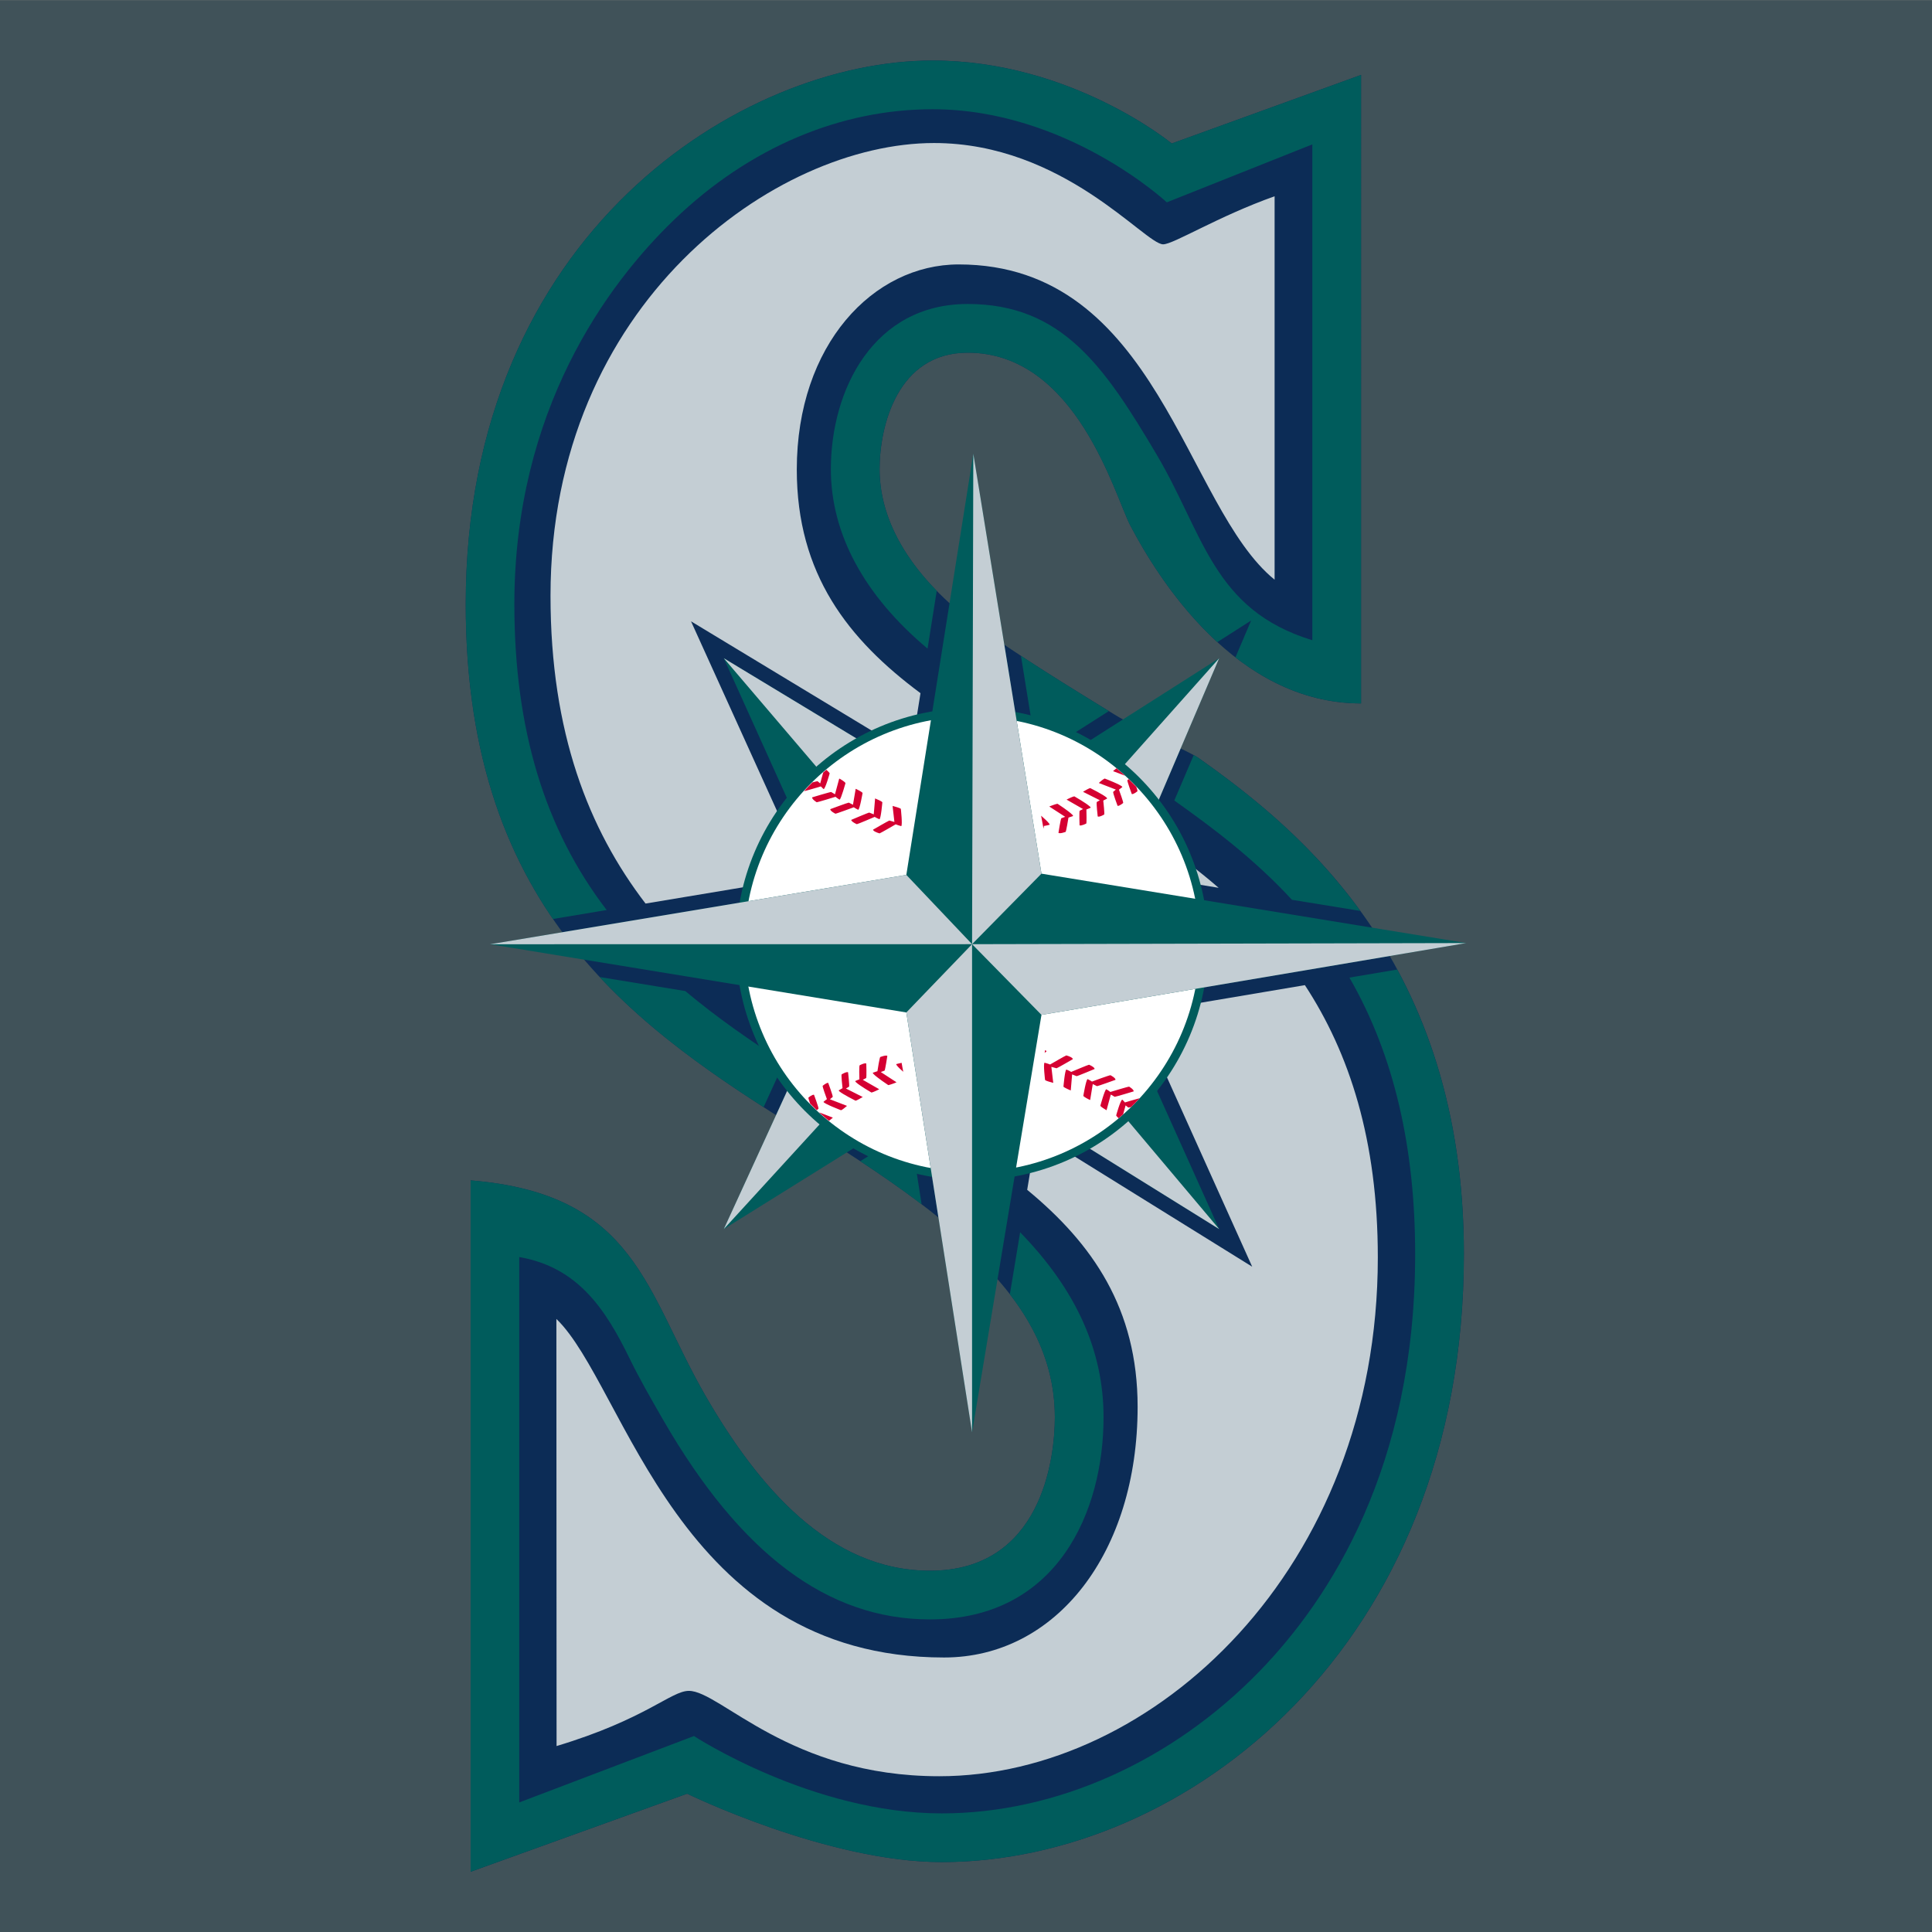 <?xml version="1.0" encoding="UTF-8" standalone="no"?>
<svg
   xmlns:dc="http://purl.org/dc/elements/1.1/"
   xmlns:cc="http://creativecommons.org/ns#"
   xmlns:rdf="http://www.w3.org/1999/02/22-rdf-syntax-ns#"
   xmlns:svg="http://www.w3.org/2000/svg"
   xmlns="http://www.w3.org/2000/svg"
   version="1.1"
   id="svg23675"
   viewBox="0 0 250 250"
   height="250"
   width="250">
  <rect x="0" y="0" width="250" height="250" fill="#808080" stroke="none"/>
  <defs
     id="defs23713" />
  <path
     id="path23677"
     d="M0 .021h250v249.996H0z"
     fill="#405259" />
  <path
     id="path23679"
     fill="#0c2c56"
     d="M60.898 152.743c21.416 1.739 22.636 14.435 30.396 27.878 6.752 11.688 16.006 22.629 29.038 22.629 14.435 0 16.166-14.466 16.166-19.852 0-8.408-4.257-15.183-10.688-21.226-1.022-.946-2.762-3.311-3.875-4.227-4.349-3.586-9.384-6.942-14.633-10.284-1.435-.916-2.212-.412-3.67-1.328-20.82-13.106-43.365-27.942-43.365-68.142 0-48.02 35.744-70.358 60.402-70.358 17.959 0 30.953 10.735 30.953 10.735l24.498-8.873v81.329c-16.221 0-26.275-16.189-29.854-23.025-2.021-3.86-6.965-22.362-21.049-22.362-9.087 0-11.398 9.499-11.398 15.068 0 7.774 5.203 14.931 13.122 20.63 4.959 3.563 11.224 7.416 17.281 11.131 2.892 1.785 9.826 4.875 10.826 5.584 13.152 9.308 34.378 26.436 34.378 64.229 0 50.812-35.996 78.674-67.574 78.674-14.809 0-32.936-8.85-32.936-8.85l-28.015 10.101v-89.461z" />
  <g
     id="g23681"
     fill="#005c5c">
    <path
       id="path23683"
       d="M143.479 92.017c-3.86-2.373-7.782-4.792-11.368-7.149l1.351 8.354c1.373.862 2.754 1.717 4.112 2.556l5.905-3.761zM98.808 143.268l2.647-5.783c-4.288-2.777-8.659-5.787-12.779-9.243l-11.085-1.815c6.317 6.769 13.763 12.034 21.217 16.841zM117.89 147.082c-.237-.168-.473-.32-.702-.488l-5.867 3.662c2.77 1.831 5.44 3.678 7.935 5.585l-1.366-8.759z" />
    <path
       id="path23685"
       d="M174.614 126.502c5.852 10.144 8.507 22.183 8.507 35.778 0 27.496-10.964 44.54-20.157 54-11.353 11.674-26.337 18.372-41.115 18.372-16.777 0-32.051-10.01-32.051-10.01l-22.606 8.591v-70.572c7.561 1.313 11.139 6.684 14.282 13.138 1.267 2.595 2.739 5.158 4.364 7.98 10.017 17.334 21.293 25.772 34.493 25.772 16.586 0 22.469-14.084 22.469-26.153 0-8.637-3.548-16.495-10.796-23.941l-1.328 8.026c3.617 4.685 5.821 9.888 5.821 15.915 0 5.386-1.731 19.852-16.166 19.852-13.031 0-22.286-10.94-29.038-22.629-7.759-13.443-8.98-26.139-30.396-27.878v89.462l28.015-10.101s18.127 8.85 32.936 8.85c31.578 0 67.574-27.862 67.574-78.674 0-15.427-3.54-27.405-8.621-36.824l-6.187 1.046zM155.045 98.052c-.115-.084-.32-.206-.58-.343l-2.51 5.875c4.799 3.411 10.276 7.484 15.221 12.848l8.85 1.442c-6.73-9.263-14.755-15.42-20.981-19.822zM78.506 117.758c-8.026-10.467-11.948-23.422-11.948-39.566 0-25.055 11.963-41.359 20.638-49.721 9.857-9.506 21.69-14.335 33.47-14.335 17.411 0 30.319 12.047 30.319 12.047l18.83-7.5v64.163c-12.863-3.929-14.038-13.717-20.165-24.055-6.744-11.391-12.245-19.455-24.437-19.455-12.162 0-17.7 11.078-17.7 21.37 0 8.385 4.318 16.35 12.512 23.224l1.19-7.477c-4.608-4.7-7.4-10.056-7.4-15.747 0-5.57 2.312-15.068 11.398-15.068 14.084 0 19.027 18.501 21.049 22.362 1.915 3.655 5.685 9.987 11.254 15.091l4.379-2.792-2.029 4.768c4.448 3.449 9.872 5.958 16.251 5.958V9.696l-24.498 8.873S138.626 7.834 120.666 7.834c-24.658 0-60.402 22.339-60.402 70.358 0 17.914 4.479 30.792 11.284 40.726l6.958-1.16z" />
  </g>
  <g
     id="g23687"
     fill="#c4ced4">
    <path
       id="path23689"
       d="M104.4 113.44L89.417 80.397l28.435 17.197 1.259-7.896c-9.354-6.958-16.007-15.389-16.007-28.938 0-16.174 9.911-26.542 20.95-26.542 25.78 0 29.251 31.372 40.879 40.794V25.397c-7.324 2.602-13.077 6.218-14.42 6.218-2.357 0-12.871-13.107-29.648-13.107-20.515 0-49.629 20.744-49.629 58.579 0 17.723 4.944 30.243 12.298 39.833l20.866-3.48zM149.734 108.779l-1.915 4.486 9.873 1.618c-2.541-2.206-5.218-4.212-7.958-6.104zM96.176 129.47c2.189 1.717 4.44 3.33 6.729 4.871l1.61-3.506-8.339-1.365zM147.613 131.064l.046.907 14.374 31.94-27.894-17.318-1.221 7.37c8.438 6.958 14.29 15.351 14.29 28.076 0 18.905-10.551 32.44-25.047 32.44-34.5 0-41.214-35.172-50.164-43.809l.023 55.268c11.551-3.479 14.809-7.141 17.12-7.141 4.09 0 13.016 11.047 32.395 11.047 27.694 0 56.755-26.81 56.755-67.123 0-15.229-3.692-26.475-9.438-35.244l-21.239 3.587z" />
  </g>
  <path
     id="path23691"
     d="M93.658 85.173l13.23 29.297-.16 16.068-13.07 28.507 26.78-16.693 9.445-.641 27.878 17.334-11.971-26.623-.938-17.005 12.909-30.244-24.254 15.434-12.764.947"
     fill="#005c5c" />
  <path
     id="path23693"
     d="M93.658 85.173l20.951 24.567-7.881 20.798-13.07 28.507 22.202-24.262 14.023 6.928 27.878 17.334-25.2-29.926 12.291-13.702 12.909-30.244-22.995 25.833-14.023-9.452"
     fill="#c4ced4" />
  <path
     id="path23695"
     fill="#005c5c"
     d="M156.342 122.176c0 16.88-13.68 30.552-30.556 30.552S95.23 139.056 95.23 122.176c0-16.876 13.68-30.556 30.556-30.556s30.556 13.68 30.556 30.556z" />
  <path
     id="path23697"
     fill="#FFF"
     d="M155.243 122.176c0 16.27-13.184 29.453-29.458 29.453-16.266 0-29.457-13.184-29.457-29.453 0-16.266 13.191-29.457 29.457-29.457 16.275 0 29.458 13.191 29.458 29.457z" />
  <g
     id="g23699"
     fill="#d50032">
    <path
       id="path23701"
       d="M106.583 102.111c.229-.069.778-2.037.778-2.037-.038-.107-.305-.351-.427-.465-.137.106-.274.236-.412.351l-.389 1.412-.343-.282c-.046-.008-.32.061-.656.152-.374.366-.74.74-1.091 1.137.503-.114 1.915-.542 2.174-.618.144.167.366.35.366.35" />
    <path
       id="path23703"
       d="M108.643 103.476c.198-.083.763-2.144.763-2.144-.068-.168-.641-.503-.641-.503l-.168-.084-.046.167-.503 1.87-.496-.298c-.122-.015-2.464.694-2.464.694-.031.259.595.633.595.633.106.008 2.182-.625 2.434-.709.19.176.526.374.526.374M108.101 105.292c.114.008 2.212-.771 2.38-.832.213.153.572.328.572.328.213-.099.564-2.182.564-2.182-.084-.145-.725-.458-.725-.458l-.175-.077-.023.191-.32 1.869-.542-.274c-.122 0-2.396.847-2.396.847-.014.26.665.588.665.588M110.207 106.215c.168.229.664.435.664.435.107 0 2.159-.877 2.312-.946.221.145.618.305.618.305.199-.107.374-2.197.374-2.197-.091-.145-.755-.412-.755-.412l-.183-.084-.015.191-.16 1.869-.58-.229c-.122 0-2.334.946-2.334.946-.002.031.02.084.059.122M112.968 107.36c.008.045.039.076.077.129h.007c.199.198.763.351.763.351.099-.015 1.968-1.106 2.09-1.175.259.114.717.236.717.236.183-.16-.054-2.235-.054-2.235-.106-.122-.862-.32-.862-.32l-.199-.061.016.213.213 1.862-.656-.183c-.105.023-2.112 1.183-2.112 1.183M135.032 107.23c.023-.16.046-.282.054-.351.268-.03.74-.16.74-.16.008-.03-.023-.076-.054-.13h.008l-.03-.03c-.176-.244-.626-.656-1.03-1.007.114.587.214 1.152.312 1.678M137.337 105.879c-.1.122-.374 1.892-.374 1.892.19.153.931-.129.931-.129.076-.099.328-1.595.366-1.847.244-.076.596-.198.596-.198 0-.03-.023-.076-.062-.137l.016-.008-.062-.03c-.396-.435-1.899-1.412-1.899-1.412-.13-.015-.816.252-.816.252l-.26.099 2.061 1.335M139.709 104.911c-.076.13-.015 1.884-.015 1.884.206.115.87-.229.87-.229.061-.115.022-1.511.015-1.816.236-.084.564-.244.564-.244 0-.031-.03-.061-.091-.122h.022l-.054-.023c-.419-.412-1.999-1.313-1.999-1.313-.137-.007-.763.298-.763.298l-.244.122 2.129 1.221M141.922 103.781c-.076.145.122 1.87.122 1.87.222.114.839-.252.839-.252.062-.122-.091-1.526-.121-1.808.229-.099.503-.267.503-.267 0-.038-.03-.076-.084-.122h.008l-.03-.023c-.428-.374-2.075-1.198-2.075-1.198-.146 0-.718.343-.718.343l-.221.137 2.174 1.091M144.043 102.469c-.046.16.572 1.808.572 1.808.229.053.725-.374.725-.374.03-.129-.435-1.411-.549-1.724.19-.122.442-.343.442-.343-.038-.236-2.273-1.091-2.273-1.091-.146.023-.596.412-.596.412l-.175.161 2.204.854m.306 1.914zM146.454 102.751c.229.061.732-.366.732-.366.015-.061-.054-.29-.153-.58-.32-.328-.655-.664-.991-.992l-.16.145c-.038.146.572 1.793.572 1.793M144.027 99.784l1.557.595c-.366-.328-.732-.648-1.113-.961-.138.107-.268.213-.268.213M145.218 142.291c-.244.076-.786 2.045-.786 2.045.023.076.184.244.321.366.198-.168.389-.336.579-.504l.32-1.16.344.275c.03.015.168-.016.366-.062.374-.381.748-.747 1.114-1.145-.626.168-1.679.474-1.908.55-.144-.182-.35-.365-.35-.365" />
    <path
       id="path23705"
       d="M146.11 140.612c-.114-.016-2.174.61-2.434.687-.19-.168-.526-.351-.526-.351-.214.092-.763 2.136-.763 2.136.061.153.648.488.648.488l.152.092.55-2.029.503.29c.106.015 2.457-.702 2.457-.702.032-.244-.587-.611-.587-.611M143.692 139.132c-.115-.015-2.259.764-2.389.824-.206-.152-.572-.32-.572-.32-.206.092-.549 2.167-.549 2.167.076.152.702.458.702.458l.183.076.336-2.061.549.275c.122 0 2.396-.824 2.396-.824.015-.259-.656-.595-.656-.595M141.579 138.187h.007-.007c-.168-.214-.656-.412-.656-.412-.114 0-2.19.885-2.312.931-.229-.152-.626-.306-.626-.306-.198.107-.374 2.213-.374 2.213.084.122.756.412.756.412l.19.076.175-2.075.58.229c.122 0 2.335-.931 2.335-.931 0-.047-.03-.092-.068-.137M138.824 137.057c0-.045-.03-.091-.076-.137h.008-.008c-.198-.198-.763-.352-.763-.352-.106.016-2.015 1.13-2.105 1.176-.244-.107-.718-.229-.718-.229-.183.152.069 2.243.069 2.228.099.138.861.321.861.321l.198.061-.244-2.075.672.184c.107-.017 2.106-1.177 2.106-1.177M135.346 135.943h-.016c-.016-.016-.054-.046-.092-.062-.015.122-.038.229-.061.352.152-.107.244-.184.244-.184-.007-.029-.045-.06-.075-.106M114.464 138.537c.084-.106.358-1.907.358-1.907-.183-.138-.923.152-.923.152-.084.092-.328 1.572-.359 1.831-.251.076-.603.198-.603.198-.008.046.099.168.099.168.412.442 1.907 1.435 1.907 1.435.122 0 .816-.26.816-.26l.252-.106-2.037-1.327M112.083 139.498c.069-.122.015-1.876.015-1.876-.221-.122-.862.229-.862.229-.076.106-.045 1.525-.03 1.815-.236.076-.549.229-.549.229 0 .03.114.152.114.152.427.412 1.992 1.327 1.992 1.327.137 0 .771-.305.771-.305l.236-.122-2.128-1.221M109.871 140.612c.068-.122-.13-1.861-.13-1.861-.214-.107-.832.274-.832.274-.069.106.084 1.511.114 1.785-.213.122-.503.29-.503.29.008.016.038.046.084.106h-.008l.023.016c.412.366 2.083 1.205 2.083 1.205.145 0 .717-.351.717-.351l.221-.122-2.174-1.099M107.758 141.939c.03-.152-.588-1.815-.588-1.815-.221-.046-.717.382-.717.382-.038.122.435 1.419.549 1.724-.191.122-.443.352-.443.352.038.229 2.274 1.083 2.274 1.083.145-.03.603-.427.603-.427l.168-.138-2.212-.854M105.332 141.665c-.229-.061-.725.366-.725.366-.015.062.092.412.222.778.282.29.572.58.862.854l.221-.198c.037-.152-.58-1.8-.58-1.8M107.773 144.625l-1.786-.687c.42.382.847.748 1.282 1.099.152-.122.32-.259.32-.259M116.669 137.53c-.26.046-.702.168-.702.168 0 .03.015.076.061.122l-.015.015.03.016c.145.214.496.534.839.839-.076-.397-.153-.779-.213-1.16" />
  </g>
  <path
     id="path23707"
     d="M125.946 58.707l-8.667 54.504-53.863 8.973 53.863 8.827 8.507 54.341 8.98-54.029 54.969-9.292-54.969-8.98"
     fill="#005c5c" />
  <path
     id="path23709"
     d="M125.946 58.707l-.16 63.469-8.507-8.965-53.863 8.973 62.37-.008-8.507 8.835 8.507 54.341v-63.176l8.98 9.147 54.969-9.292-63.949.145 8.98-9.125"
     fill="#c4ced4" />
</svg>
